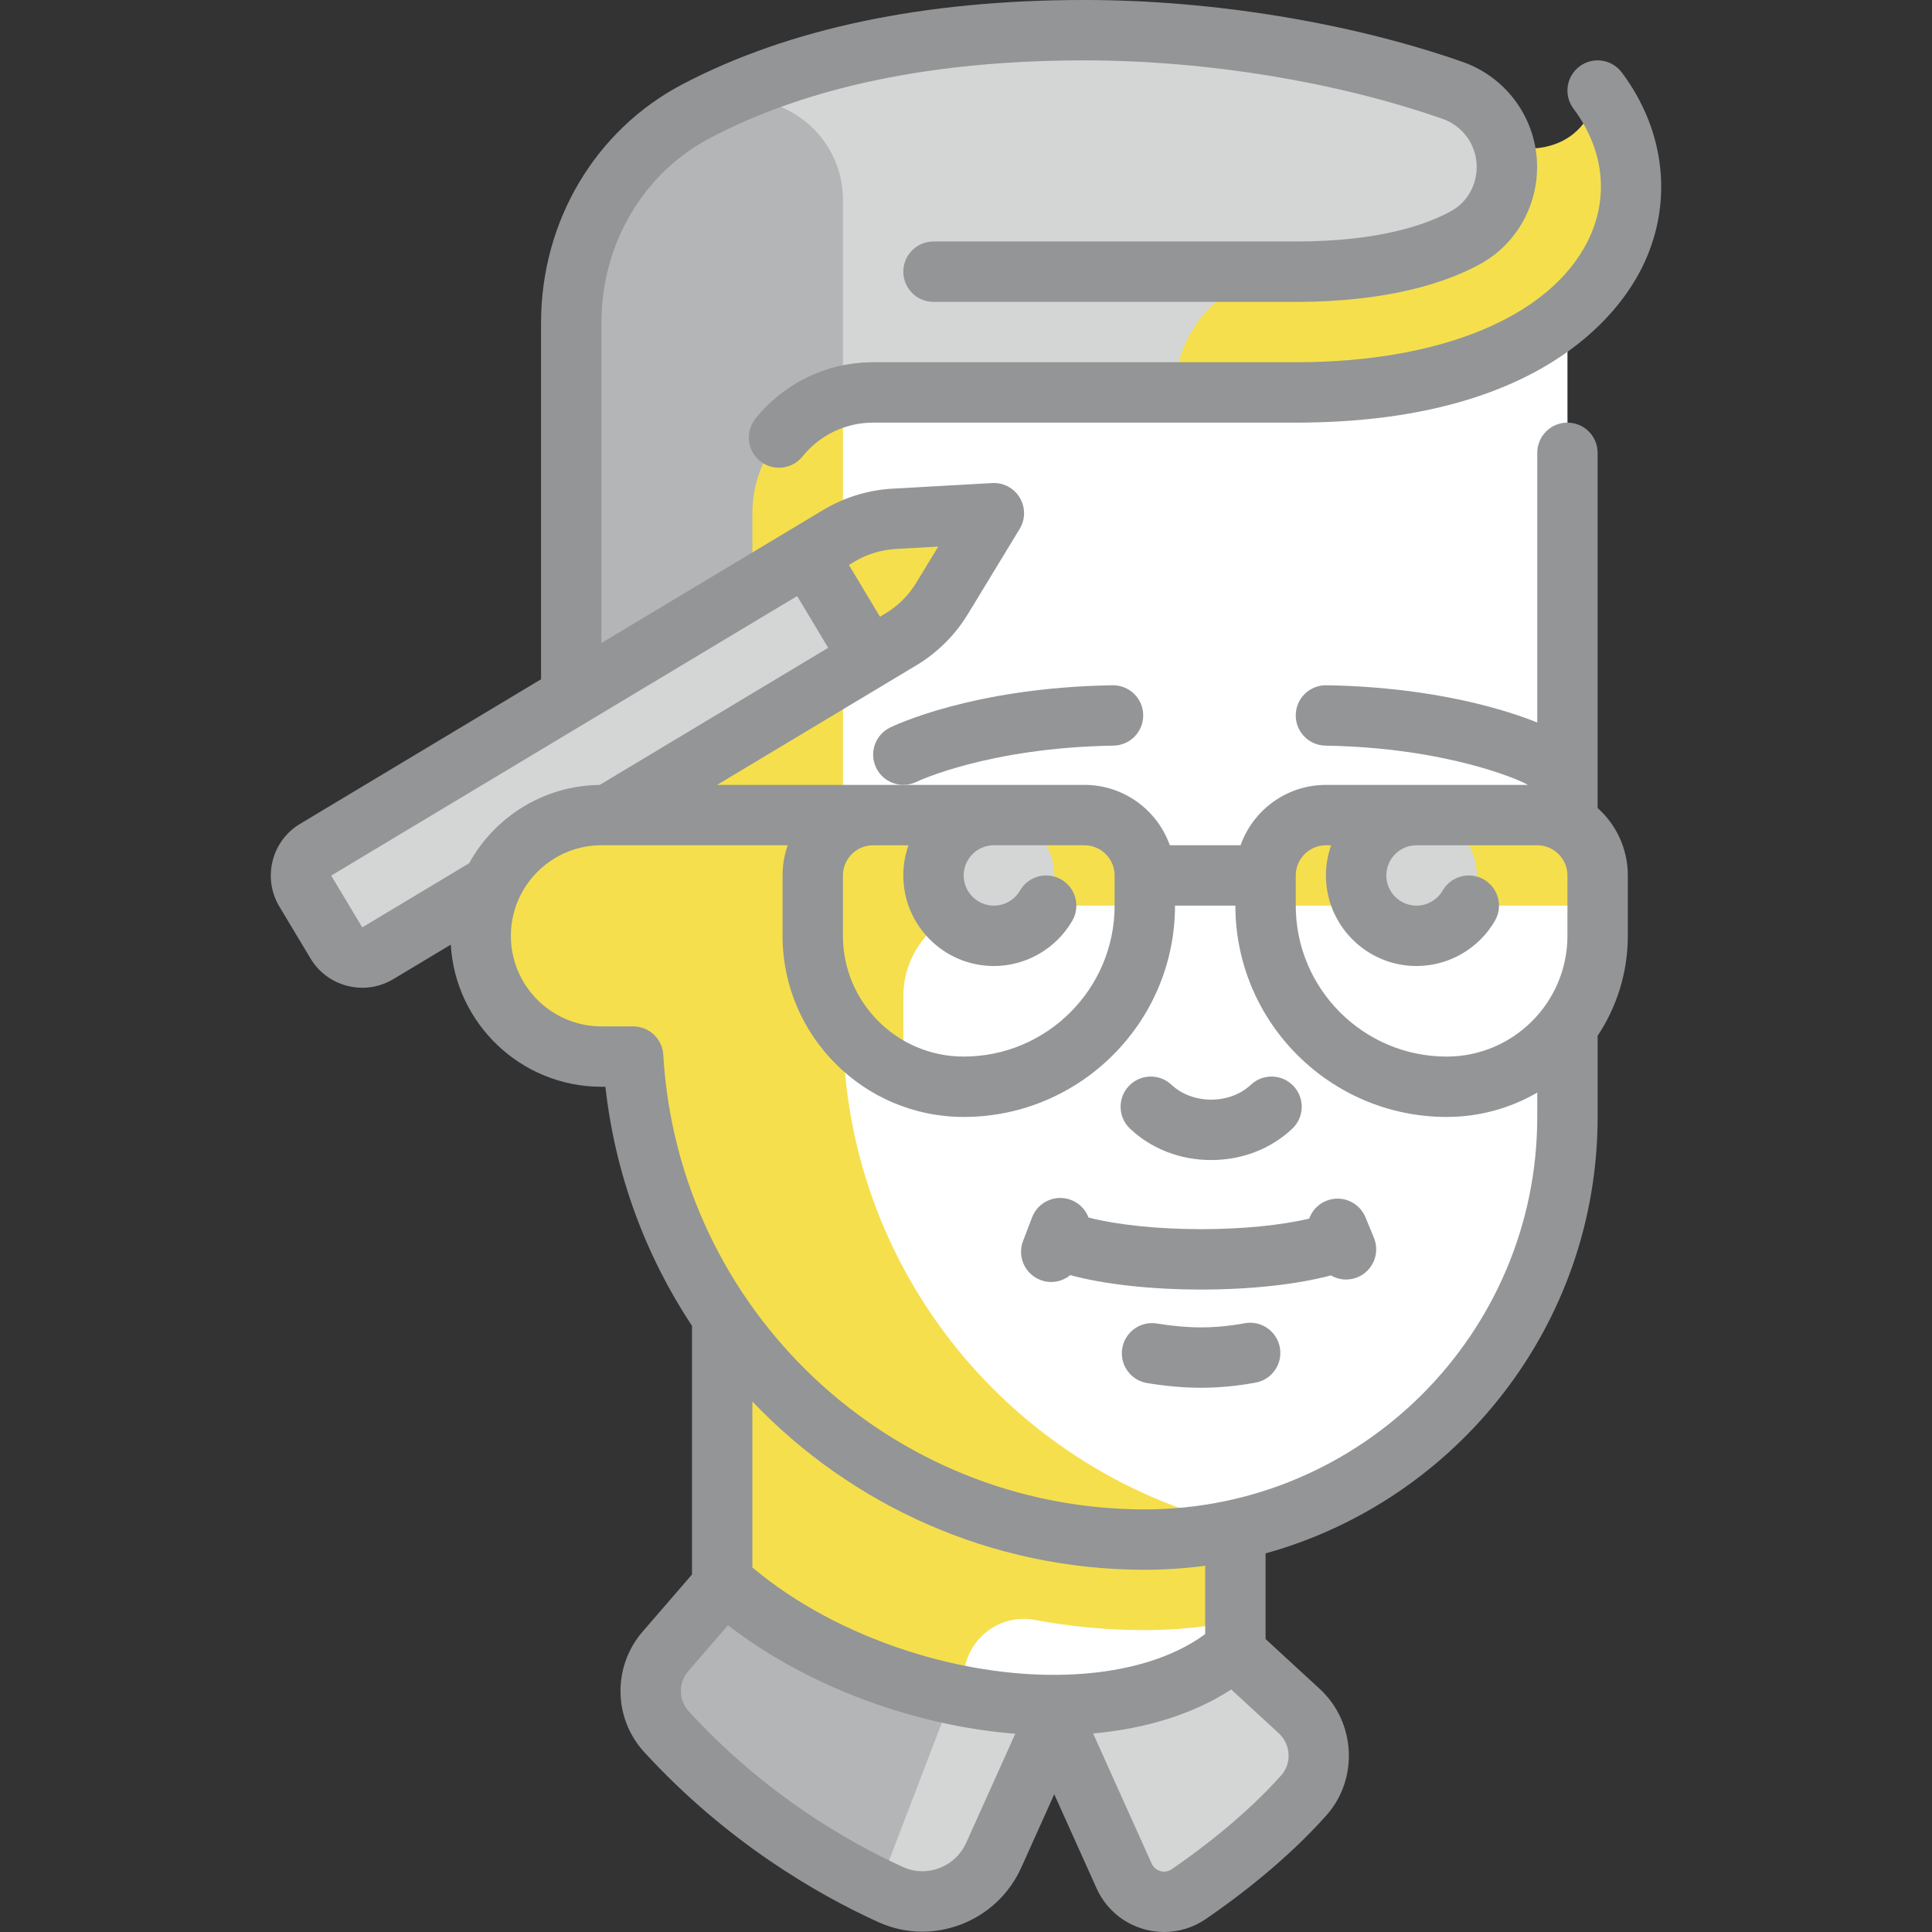 <svg id="Capa_1" enable-background="new 0 0 511.991 511.991" height="512" viewBox="0 0 511.991 511.991" width="512" xmlns="http://www.w3.org/2000/svg"><rect x="0" y="0" width="511.991" height="511.991" fill="#333333" stroke="none"/><g><g><path d="m415.389 218.01v-138.019h-248v136h-8c-17.673 0-32 14.327-32 32s14.327 32 32 32h8.404c2.185 37.45 19.482 70.836 45.887 94.117v79.554h113.709v-48.258c50.322-10.988 88-55.797 88-109.414v-23.773c5.172-6.741 8.368-15.074 8.368-24.227v-16c0-6.056-3.405-11.263-8.368-13.98z" fill="#fff"/><path d="m329.919 404.698c-60.926-13.476-106.53-67.728-106.53-132.707v-.046c4.127 5.486 9.63 9.881 16 12.669v-20.623c0-13.255 10.745-24 24-24h40v-8c0-8.837-7.163-16-16-16h-56c-2.918 0-5.645.794-8 2.158v-114.158h-56v112h-6.625c-16.713 0-31.638 12.218-33.225 28.856-1.821 19.085 13.139 35.144 31.85 35.144h8.404c1.488 25.506 9.987 49.128 23.596 68.958v115.042h64v-19.009c0-9.99 9.044-17.526 18.865-15.69 9.455 1.767 19.191 2.7 29.135 2.7 8.202 0 16.195-.854 24-2.251v-24.461c.846-.189 1.691-.378 2.53-.582z" fill="#f5df4d"/><g><circle cx="263.389" cy="231.991" fill="#d4d5d5" r="16"/></g><g><path d="m407.389 215.991h-56c-8.837 0-16 7.163-16 16v8h88v-8c0-8.837-7.163-16-16-16z" fill="#f5df4d"/></g><g><circle cx="375.389" cy="231.991" fill="#d4d5d5" r="16"/></g><g><path d="m344.302 453.426-17.472-16.083c-17.951 15.469-52.983 19.321-88.881 7.727-18.386-5.938-34.217-15.029-46.029-25.582l-1.198 1.503-14.359 16.615c-5.292 6.123-5.217 15.318.251 21.284 20.867 22.767 43.711 36.009 59.4 43.163 10.407 4.745 22.669-.05 27.363-10.481l16.011-35.581 18.504 41.12c2.974 6.609 11.174 8.932 17.152 4.833 8.61-5.902 20.51-15.017 30.449-26.141 5.799-6.489 5.212-16.484-1.191-22.377z" fill="#d4d5d5"/></g><g><path d="m252.514 448.901c-4.816-1.016-9.676-2.252-14.565-3.831-18.386-5.938-34.217-15.029-46.029-25.582l-1.198 1.503-14.359 16.615c-5.292 6.123-5.217 15.318.251 21.284 19.493 21.268 40.635 34.15 56.133 41.595z" fill="#b3b5b6"/></g><g><path d="m423.381 24s-1.368 22.995-24.659 14.657c0 0-.667-10.333-13.798-14.711-25.969-8.657-61.396-15.946-97.543-15.946-48.797 0-81.57 10.301-102.692 21.36-20.734 10.854-33.308 32.754-33.308 56.157l80.008 18.483h111.992c80 0 104-48 80-80z" fill="#d4d5d5"/></g><g><path d="m223.389 53c0-19.718-20.905-32.899-38.397-23.798-.101.053-.202.105-.303.158-20.734 10.854-33.308 32.754-33.308 56.157v96.483h48.008v-46c0-14.894 10.222-27.3 24-30.869z" fill="#b3b5b6"/></g><g><path d="m236.952 137.488c-5.182.292-10.215 1.839-14.665 4.51l-138.636 83.181c-3.789 2.273-5.017 7.187-2.744 10.976l8.232 13.72c2.273 3.789 7.188 5.017 10.976 2.744l138.636-83.182c4.45-2.67 8.184-6.382 10.88-10.817l13.75-22.62z" fill="#d4d5d5"/></g><g><path d="m236.952 137.488c-5.182.292-10.215 1.839-14.665 4.51l-5.813 3.488 15.261 28.161 7.016-4.209c4.45-2.67 8.184-6.382 10.88-10.817l13.75-22.62z" fill="#f5df4d"/></g><g><path d="m423.381 24s-2.151 18.847-24.785 14.869c.452 1.751.745 3.56.739 5.431-.024 7.684-4.062 14.844-10.78 18.574-8.819 4.898-23.256 9.126-45.174 9.126l.008-.009c-17.673 0-32 14.327-32 32l31.992.009c80 0 104-48 80-80z" fill="#f5df4d"/></g></g><g fill="#939597"><path d="m320.964 307.417c8.183 0 15.814-2.948 21.49-8.302 3.214-3.032 3.361-8.095.33-11.309-3.032-3.213-8.094-3.362-11.309-.33-2.654 2.504-6.485 3.94-10.51 3.94-4.024 0-7.855-1.437-10.511-3.941-3.214-3.031-8.277-2.883-11.309.331-3.031 3.214-2.883 8.277.331 11.309 5.675 5.354 13.306 8.302 21.488 8.302z"/><path d="m329.841 350.667c-3.935.729-7.819 1.098-11.543 1.098-3.61 0-7.548-.346-11.704-1.029-4.36-.716-8.475 2.237-9.191 6.597-.717 4.36 2.237 8.475 6.597 9.191 5.011.824 9.822 1.241 14.299 1.241 4.699 0 9.563-.459 14.456-1.366 4.345-.805 7.214-4.979 6.41-9.323-.805-4.344-4.982-7.213-9.324-6.409z"/><path d="m361.863 322.6c-1.681-4.086-6.355-6.036-10.442-4.356-2.177.895-3.738 2.643-4.477 4.696-7.438 1.769-17.789 2.798-28.646 2.798-11.453 0-22.343-1.145-29.843-3.096-.78-2.064-2.398-3.802-4.621-4.651-4.127-1.577-8.751.491-10.329 4.618l-2.395 6.268c-1.577 4.127.49 8.751 4.618 10.329.939.359 1.905.529 2.854.529 1.851 0 3.629-.665 5.049-1.821 8.965 2.439 21.399 3.825 34.668 3.825 13.139 0 25.457-1.359 34.401-3.754 1.21.7 2.586 1.097 4.004 1.097 1.014 0 2.044-.194 3.04-.603 4.086-1.681 6.036-6.355 4.356-10.442z"/><path d="m232.215 203.522c1.39 2.828 4.234 4.467 7.191 4.467 1.179 0 2.375-.261 3.504-.811.186-.09 18.953-9.048 52.175-9.581 4.417-.071 7.941-3.709 7.871-8.127-.071-4.417-3.687-7.916-8.127-7.871-37.153.596-58.128 10.799-59.003 11.233-3.948 1.96-5.554 6.736-3.611 10.69z"/><path d="m423.381 214.131v-94.131c0-4.418-3.582-8-8-8s-8 3.582-8 8v71.466c-7.181-2.898-26.446-9.394-55.872-9.865-4.435-.077-8.056 3.453-8.127 7.871s3.453 8.057 7.871 8.127c32.123.515 51.85 9.203 53.615 10.401h-53.486c-10.429 0-19.322 6.689-22.624 16h-18.752c-3.302-9.311-12.195-16-22.624-16h-97.352l44.537-26.722c.001-.001.002-.001.003-.002s.003-.002.004-.003l8.292-4.976c5.541-3.324 10.244-8 13.601-13.521l13.75-22.62c1.543-2.539 1.553-5.724.024-8.272-1.528-2.547-4.337-4.034-7.31-3.871l-26.429 1.488c-6.452.363-12.791 2.312-18.332 5.637l-8.295 4.977s-.001 0-.001.001c0 0-.001 0-.001.001l-50.491 30.295v-84.895c0-20.87 11.065-39.644 28.878-48.996 25.933-13.617 59.283-20.521 99.121-20.521 32.13 0 66.721 5.649 94.903 15.499 5.431 1.898 9.068 7.032 9.05 12.776-.016 4.884-2.569 9.332-6.665 11.606-6.668 3.703-19.245 8.119-41.288 8.119h-96c-4.418 0-8 3.582-8 8s3.582 8 8 8h96c25.468 0 40.735-5.51 49.058-10.132 9.154-5.083 14.862-14.871 14.896-25.543.04-12.56-7.906-23.784-19.771-27.931-29.811-10.418-66.326-16.394-100.183-16.394-42.456 0-78.308 7.521-106.56 22.354-23.094 12.125-37.44 36.328-37.44 63.162v94.495l-63.846 38.307c-3.665 2.199-6.255 5.693-7.292 9.839s-.396 8.448 1.803 12.112l8.232 13.72c2.199 3.665 5.693 6.254 9.839 7.291 1.296.324 2.606.484 3.909.484 2.864 0 5.685-.775 8.204-2.287l15.225-9.135c1.219 20.971 18.658 37.658 39.926 37.658h1.054c2.577 23.286 10.688 44.835 22.946 63.36v65.891l-13.078 15.133c-7.982 9.236-7.808 22.959.406 31.92 21.832 23.82 45.754 37.639 61.979 45.037 3.745 1.708 7.733 2.565 11.738 2.565 3.391 0 6.793-.615 10.069-1.848 7.246-2.728 12.988-8.124 16.17-15.195l8.716-19.369 11.208 24.908c2.396 5.325 6.989 9.283 12.602 10.857 1.747.49 3.529.731 5.301.731 3.908 0 7.764-1.174 11.068-3.439 8.713-5.974 21.319-15.578 31.89-27.409 8.649-9.68 7.869-24.75-1.739-33.595l-14.331-13.192v-22.696c50.682-14.039 88-60.571 88-115.661v-21.507c5.049-7.598 8-16.706 8-26.493v-16c.001-7.09-3.092-13.47-7.999-17.867zm-200 17.869c0-4.411 3.589-8 8-8h9.376c-.888 2.504-1.376 5.196-1.376 8 0 13.234 10.767 24 24 24 8.54 0 16.503-4.595 20.783-11.993 2.213-3.824.906-8.718-2.918-10.931s-8.718-.906-10.931 2.918c-1.43 2.471-4.087 4.005-6.935 4.005-4.411 0-8-3.589-8-8s3.589-8 8-8h24c4.411 0 8 3.589 8 8v8c0 22.056-17.944 40-40 40-17.645 0-32-14.355-32-32v-15.999zm3.022-83.142c3.325-1.995 7.127-3.165 10.999-3.382l11.243-.633-5.849 9.622c-2.014 3.313-4.836 6.119-8.161 8.113l-1.437.862-8.232-13.72zm-102.083 79.912-28.321 16.99-8.231-13.72 123.479-74.087 8.232 13.719-60.567 36.34c-14.893.173-27.853 8.519-34.592 20.758zm131.755 259.528c-1.422 3.159-3.984 5.569-7.216 6.786-3.133 1.18-6.519 1.073-9.532-.301-14.874-6.782-36.806-19.451-56.822-41.29-2.728-2.976-2.769-7.554-.096-10.647l10.5-12.15c12.049 9.295 26.602 16.837 42.574 21.995 11.346 3.664 22.688 5.902 33.571 6.764zm-15.675-50.832c-15.745-5.085-29.863-12.693-41.018-22.082v-43.972c26.271 27.519 63.268 44.588 104 44.588 5.425 0 10.764-.369 16-1.069v18.114c-16.967 12.525-48.163 14.375-78.982 4.421zm98.477 21.854c3.212 2.957 3.501 7.964.644 11.162-9.506 10.639-21.021 19.398-29.006 24.873-1.208.828-2.398.669-3 .5-.609-.171-1.722-.66-2.333-2.018l-15.504-34.454c14.107-1.288 26.723-5.215 36.596-11.664zm68.504-163.32c0 57.346-46.654 104-104 104-67.616 0-123.668-52.915-127.609-120.466-.247-4.23-3.749-7.534-7.986-7.534h-8.404c-13.234 0-24-10.766-24-24s10.766-24 24-24h49.376c-.888 2.504-1.376 5.196-1.376 8v16c0 26.467 21.533 48 48 48 30.878 0 56-25.121 56-56h16c0 30.878 25.122 56 56 56 8.74 0 16.934-2.359 24-6.458v6.458zm8-48c0 17.645-14.355 32-32 32-22.056 0-40-17.944-40-40v-8c0-4.411 3.589-8 8-8h1.376c-.888 2.504-1.376 5.196-1.376 8 0 13.234 10.767 24 24 24 8.54 0 16.503-4.595 20.783-11.993 2.213-3.824.906-8.718-2.918-10.931-3.824-2.212-8.718-.906-10.931 2.918-1.43 2.471-4.087 4.005-6.935 4.005-4.411 0-8-3.589-8-8s3.589-8 8-8h32c4.411 0 8 3.589 8 8v16.001z"/><path d="m429.781 19.2c-2.651-3.534-7.665-4.251-11.2-1.6s-4.251 7.665-1.6 11.2c8.133 10.845 9.516 23.628 3.793 35.074-10.058 20.116-38.99 32.126-77.393 32.126h-112c-12.173 0-23.536 5.444-31.176 14.937-2.77 3.442-2.226 8.478 1.217 11.248 1.479 1.19 3.25 1.768 5.011 1.768 2.338 0 4.657-1.021 6.237-2.985 4.587-5.699 11.407-8.968 18.711-8.968h112c64.279 0 85.544-28.652 91.704-40.971 8.408-16.815 6.425-36.191-5.304-51.829z"/></g><g><g><path d="m388.037 25.317c-.989-.532-2.028-.992-3.113-1.371 1.193.398 2.145.889 3.113 1.371z" fill="#d4d5d5"/></g></g></g></svg>